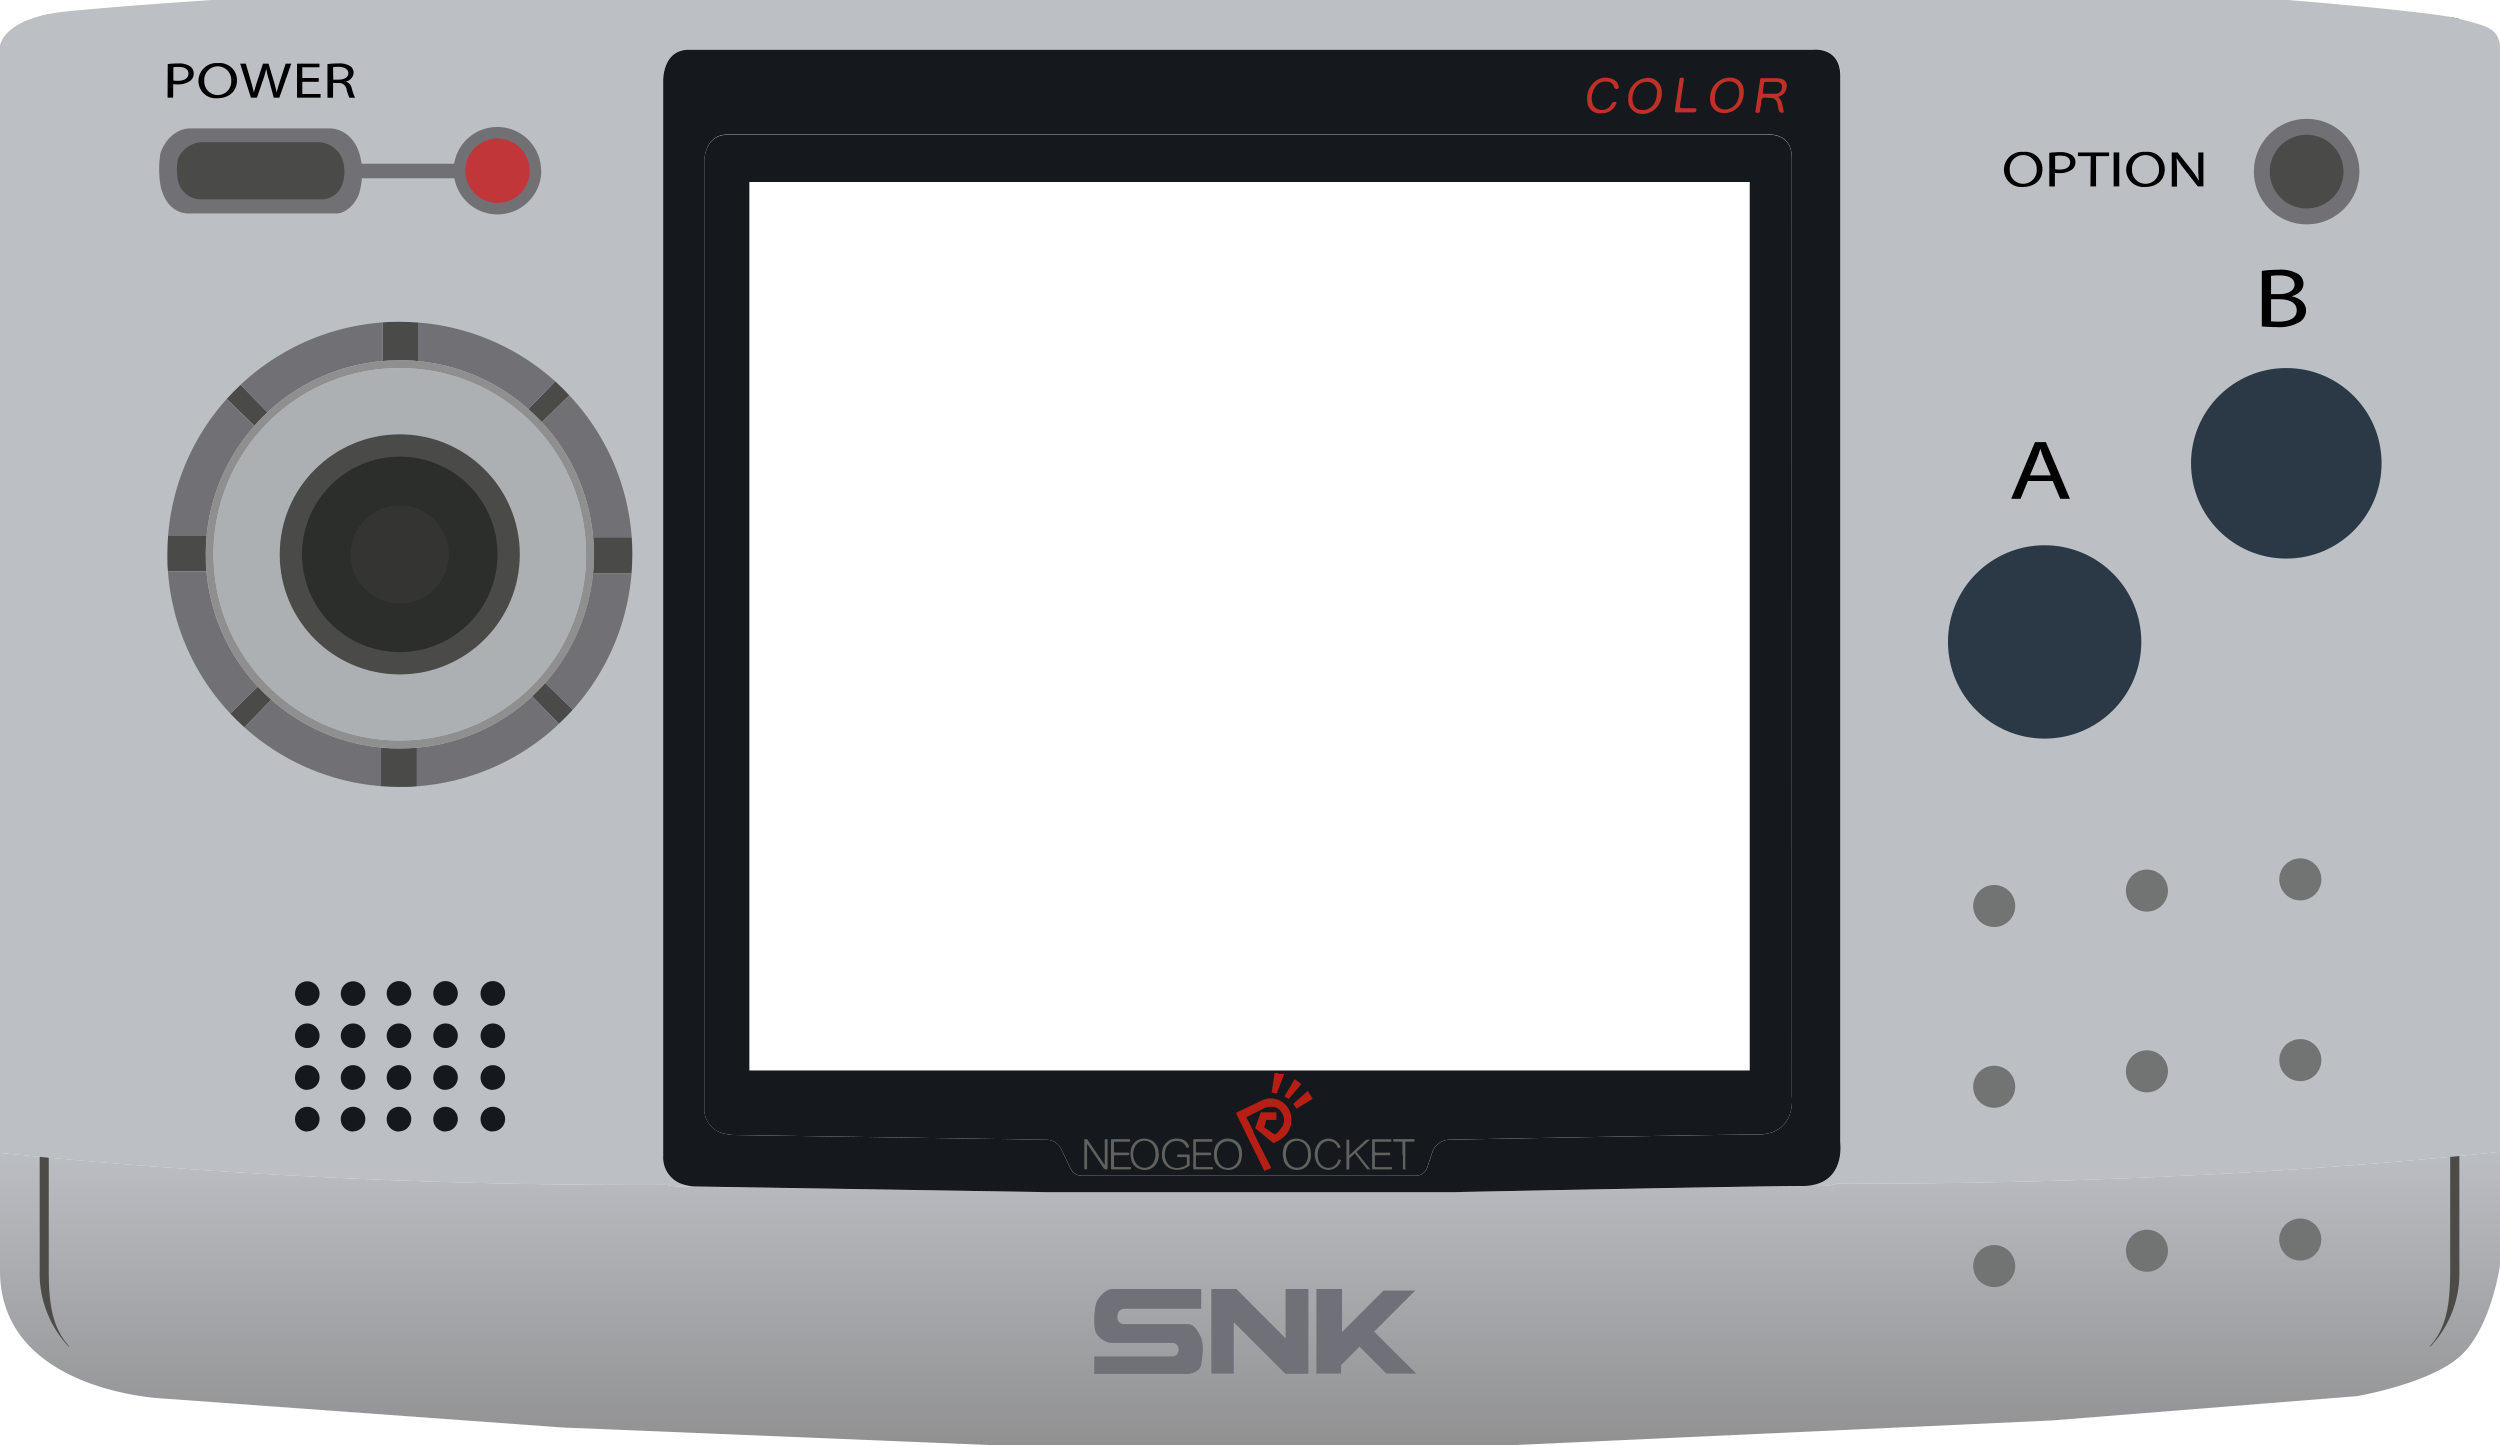 <svg id="e50688c4-d8c0-45e0-a1f9-856204db38f8" data-name="Calque 1" xmlns="http://www.w3.org/2000/svg" xmlns:xlink="http://www.w3.org/1999/xlink" viewBox="0 0 446.08 257.87"><defs><style>.b52fd182-85d7-4589-b901-b75a2bf93cc6{fill:url(#f3e09c5e-ab00-4d3f-9b25-6cf212ebb254);}.bd1a793b-036f-4e10-99ab-8b4c4a3145f2{fill:#4c4b48;}.bd41374b-a26d-40e1-b847-38f7a44607ef{fill:#bcbfc4;}.f1327d75-eb51-45bb-9375-a2be26634d50{fill:#15191e;}.e5d1b1d6-635f-4972-b5ee-d92edfaa49bf{fill:#717175;}.aeca2425-c9e7-46e2-89ad-e7cb92b5078e{fill:#4a4a48;}.eb0b338c-4eeb-4d46-9655-97182f63a127{fill:#c13639;}.fcd7da9c-a1da-4dc0-a32f-035346d4e85e{fill:#2b3947;}.acf9fb91-3936-4dbf-b23f-bccc07991e6d{fill:#727373;}.b5417493-870b-43ee-83d9-31ee3280013e{fill:#908f90;}.be4ac334-cce5-4c6c-b4e1-2a25770e5276{fill:#adb0b3;}.bc2a8032-c645-4cb8-8b59-bcb558a1519a{fill:#2c2e2b;}.a29d22e8-d935-4cb6-8689-ff331ef7dbeb{fill:#343532;}.bd0b218c-380a-4074-a9e1-7a62e9910d06{fill:#6f7078;}.a1981972-910d-4014-bc55-e2767e2c65a4{fill:#61615e;}.ec5a5411-5915-467d-90d8-4f2465434cee{fill:#b81f14;}.acf881b6-629d-47bd-acee-f8a4df767848{fill:#c03027;}</style><linearGradient id="f3e09c5e-ab00-4d3f-9b25-6cf212ebb254" x1="223.04" y1="2.13" x2="223.04" y2="54.48" gradientTransform="matrix(1, 0, 0, -1, 0, 260)" gradientUnits="userSpaceOnUse"><stop offset="0" stop-color="#919192"/><stop offset="1" stop-color="#bbbec3"/></linearGradient></defs><path class="b52fd182-85d7-4589-b901-b75a2bf93cc6" d="M446.08,205.52v20.27s-1.51,10.79-6.81,15.92-18.75,7.41-18.75,7.41L366,253.46l-96.39,4.41H177.3l-76.94-3.16-71.27-5.17S0,248.37,0,226.71v-21a1136.49,1136.49,0,0,0,118.92,5.7,7.74,7.74,0,0,0,1.92.28l64.37,1H261s55.94-1.09,63.94-1.09a8.82,8.82,0,0,0,2.8-.4c59.23.14,102.8-4,118.39-5.7Z"/><path class="bd1a793b-036f-4e10-99ab-8b4c4a3145f2" d="M12.29,240.12v.2a19.07,19.07,0,0,1-5.21-13.61V2.94l1.33-.33L8.7,76.75v150c0,5.83.64,10.17,3.59,13.41Z"/><path class="bd1a793b-036f-4e10-99ab-8b4c4a3145f2" d="M433.62,240.12v.2a19.07,19.07,0,0,0,5.21-13.61V20.87l0-17.5-1.35-.29-.29,73.67v150c0,5.83-.64,10.17-3.59,13.41Z"/><path class="bd41374b-a26d-40e1-b847-38f7a44607ef" d="M438.85,3.37C434.37,2.12,408.29,0,408.29,0H37.87S24.09.87,12.22,2,0,8.21,0,8.21V205.73a1136.41,1136.41,0,0,0,118.91,5.7,7.84,7.84,0,0,0,1.93.28l64.37,1h1.2l-62.33-1a7.29,7.29,0,0,1-1.86-.28,5,5,0,0,1-3.89-5.14V14.37s-.13-5.52,4.58-5.52l100.17,0h100.5s4.83-.58,4.83,4.71V203.87s.75,5.78-4,7.35a8.32,8.32,0,0,1-2.71.4c-7.75,0-61.91,1.09-61.91,1.09H261s55.94-1.09,63.94-1.09a8.82,8.82,0,0,0,2.8-.4c59.23.14,102.79-4,118.39-5.7V8.87C446.08,4.79,443.32,4.62,438.85,3.37Z"/><path class="f1327d75-eb51-45bb-9375-a2be26634d50" d="M324.37,211.22c4.79-1.57,4-7.35,4-7.35V13.58c0-5.29-4.83-4.71-4.83-4.71H223.08l-100.17,0c-4.71,0-4.58,5.52-4.58,5.52V206.29a5,5,0,0,0,3.89,5.14,7.29,7.29,0,0,0,1.86.28l62.33,1h73.34s54.16-1.09,61.91-1.09A8.32,8.32,0,0,0,324.37,211.22ZM316,202.09h0a8.09,8.09,0,0,1-2.51.35c-6.23,0-44.92.73-54.86.92a3.29,3.29,0,0,0-3.06,2.25l-.88,2.66a2.21,2.21,0,0,1-2.1,1.52H193.05a2.2,2.2,0,0,1-2-1.25L189.33,205a2.91,2.91,0,0,0-2.57-1.64L131,202.52a6.89,6.89,0,0,1-1.72-.25,4.41,4.41,0,0,1-3.6-4.52V28.88S125.54,24,129.89,24l92.53,0h92.83s4.46-.51,4.46,4.14V195.62S320.4,200.71,316,202.09Z"/><path class="f1327d75-eb51-45bb-9375-a2be26634d50" d="M319.71,28.18c0-4.65-4.46-4.14-4.46-4.14H222.42l-92.53,0c-4.35,0-4.23,4.86-4.23,4.86V197.75a4.41,4.41,0,0,0,3.6,4.52,6.89,6.89,0,0,0,1.72.25l55.78.85a2.91,2.91,0,0,1,2.57,1.64l1.73,3.53a2.2,2.2,0,0,0,2,1.25h59.52a2.21,2.21,0,0,0,2.1-1.52l.88-2.66a3.29,3.29,0,0,1,3.06-2.25c9.94-.19,48.63-.92,54.86-.92a8.09,8.09,0,0,0,2.51-.35h0c4.42-1.38,3.73-6.47,3.73-6.47ZM312.21,191H133.71V32.47h178.5Z"/><path class="e5d1b1d6-635f-4972-b5ee-d92edfaa49bf" d="M96.58,30.46a7.81,7.81,0,0,1-15.5,1.35l-16.52,0c0,.57-.14,1.17-.25,1.82-.41,2.42-2.5,4.46-4.26,4.46H33.63s-3.86.28-5-5a17.86,17.86,0,0,1,0-5.75s1.16-4,5-4.43H59s4.32,0,5.38,5.53a6.69,6.69,0,0,1,.14.78l16.51,0a7.81,7.81,0,0,1,15.52,1.27Z"/><path class="aeca2425-c9e7-46e2-89ad-e7cb92b5078e" d="M35.89,25.37H56.83a4.69,4.69,0,0,1,4.44,3.7,6.87,6.87,0,0,1-.09,3.5,4,4,0,0,1-3.51,3H35.89a4.19,4.19,0,0,1-4.14-3.37,9.68,9.68,0,0,1,0-3.85A4.93,4.93,0,0,1,35.89,25.37Z"/><circle class="eb0b338c-4eeb-4d46-9655-97182f63a127" cx="88.77" cy="30.46" r="5.75"/><circle class="fcd7da9c-a1da-4dc0-a32f-035346d4e85e" cx="364.83" cy="114.54" r="17.25"/><circle class="fcd7da9c-a1da-4dc0-a32f-035346d4e85e" cx="407.95" cy="82.67" r="17"/><path class="acf9fb91-3936-4dbf-b23f-bccc07991e6d" d="M352.08,161.66a3.75,3.75,0,1,1,3.75,3.75A3.75,3.75,0,0,1,352.08,161.66Zm3.75,36a3.75,3.75,0,1,0-3.75-3.75A3.74,3.74,0,0,0,355.83,197.66Zm0,24.5a3.75,3.75,0,1,0,3.75,3.76A3.75,3.75,0,0,0,355.83,222.16Zm27.25-59.5a3.75,3.75,0,1,0-3.75-3.75A3.74,3.74,0,0,0,383.08,162.66Zm0,32.25a3.75,3.75,0,1,0-3.75-3.75A3.74,3.74,0,0,0,383.08,194.91Zm0,24.51a3.75,3.75,0,1,0,3.75,3.74A3.74,3.74,0,0,0,383.08,219.42Zm27.37-58.76a3.75,3.75,0,1,0-3.75-3.75A3.74,3.74,0,0,0,410.45,160.66Zm0,32.25a3.75,3.75,0,1,0-3.75-3.75A3.74,3.74,0,0,0,410.45,192.91Zm0,24.51a3.75,3.75,0,1,0,3.74,3.74A3.75,3.75,0,0,0,410.46,217.42Z"/><path class="f1327d75-eb51-45bb-9375-a2be26634d50" d="M52.64,177.29a2.19,2.19,0,1,1,2.19,2.19A2.19,2.19,0,0,1,52.64,177.29ZM54.83,187a2.19,2.19,0,1,0-2.19-2.19A2.19,2.19,0,0,0,54.83,187Zm0,7.44a2.19,2.19,0,1,0-2.19-2.19A2.19,2.19,0,0,0,54.83,194.48Zm0,7.43a2.19,2.19,0,1,0-2.19-2.18A2.18,2.18,0,0,0,54.83,201.91ZM63,179.48a2.19,2.19,0,1,0-2.19-2.19A2.19,2.19,0,0,0,63,179.48ZM63,187a2.19,2.19,0,1,0-2.19-2.19A2.19,2.19,0,0,0,63,187Zm0,7.44a2.19,2.19,0,1,0-2.19-2.19A2.19,2.19,0,0,0,63,194.48Zm0,7.43a2.19,2.19,0,1,0-2.19-2.18A2.18,2.18,0,0,0,63,201.91Zm8.25-22.43A2.19,2.19,0,1,0,69,177.29,2.19,2.19,0,0,0,71.21,179.48Zm0,7.56A2.19,2.19,0,1,0,69,184.85,2.19,2.19,0,0,0,71.21,187Zm0,7.44A2.19,2.19,0,1,0,69,192.29,2.19,2.19,0,0,0,71.21,194.48Zm0,7.43A2.19,2.19,0,1,0,69,199.73,2.18,2.18,0,0,0,71.21,201.91Zm8.25-22.43a2.19,2.19,0,1,0-2.19-2.19A2.19,2.19,0,0,0,79.46,179.48Zm0,7.56a2.19,2.19,0,1,0-2.19-2.19A2.19,2.19,0,0,0,79.46,187Zm0,7.44a2.19,2.19,0,1,0-2.19-2.19A2.19,2.19,0,0,0,79.46,194.48Zm0,7.43a2.19,2.19,0,1,0-2.19-2.18A2.18,2.18,0,0,0,79.46,201.91Zm8.43-22.43a2.19,2.19,0,1,0-2.18-2.19A2.19,2.19,0,0,0,87.89,179.48Zm0,7.56a2.19,2.19,0,1,0-2.18-2.19A2.19,2.19,0,0,0,87.89,187Zm0,7.44a2.19,2.19,0,1,0-2.18-2.19A2.19,2.19,0,0,0,87.89,194.48Zm0,7.43a2.19,2.19,0,1,0-2.18-2.18A2.18,2.18,0,0,0,87.89,201.91Z"/><circle class="e5d1b1d6-635f-4972-b5ee-d92edfaa49bf" cx="411.58" cy="30.62" r="9.42"/><circle class="aeca2425-c9e7-46e2-89ad-e7cb92b5078e" cx="411.58" cy="30.62" r="6.58"/><path class="aeca2425-c9e7-46e2-89ad-e7cb92b5078e" d="M47.72,73.57c-.81.77-1.58,1.56-2.32,2.4l-4.94-4.79c.79-.88,1.62-1.72,2.47-2.52ZM71.33,57.42c-1,0-2,0-3.06.11v6.89c1-.08,2-.13,3.06-.13s2.26,0,3.37.16V57.56C73.59,57.47,72.47,57.42,71.33,57.42ZM99.07,68.05,94.27,73c.83.74,1.64,1.52,2.41,2.33l4.9-4.79C100.78,69.66,99.94,68.84,99.07,68.05Zm13.65,27.8h-6.9c.09,1,.14,2,.14,3.07s0,2.26-.16,3.37h6.89c.09-1.11.14-2.23.14-3.37S112.79,96.86,112.72,95.85Zm-15.45,26c-.75.83-1.52,1.62-2.33,2.39l4.79,4.91c.86-.8,1.68-1.64,2.47-2.52ZM71.33,133.54c-1.14,0-2.26,0-3.37-.16v6.9c1.11.09,2.23.14,3.37.14s2,0,3.06-.12v-6.89C73.38,133.49,72.36,133.54,71.33,133.54ZM46,122.52l-4.91,4.8q1.22,1.29,2.52,2.46l4.8-4.93C47.56,124.11,46.75,123.33,46,122.52Zm-9.11-27H30c-.09,1.11-.14,2.24-.14,3.38s0,2,.11,3.06h6.9c-.09-1-.14-2-.14-3.06S36.76,96.65,36.87,95.54Z"/><path class="e5d1b1d6-635f-4972-b5ee-d92edfaa49bf" d="M36.87,95.54H30A41.31,41.31,0,0,1,40.46,71.18L45.4,76A34.48,34.48,0,0,0,36.87,95.54Zm0,6.44h-6.9a41.43,41.43,0,0,0,11.13,25.34l4.91-4.8A34.52,34.52,0,0,1,36.84,102Zm6.75,27.8A41.31,41.31,0,0,0,68,140.28v-6.9a34.48,34.48,0,0,1-19.57-8.53ZM68.27,64.42V57.53A41.36,41.36,0,0,0,42.93,68.66l4.79,4.91A34.52,34.52,0,0,1,68.27,64.42Zm30.8,3.63A41.3,41.3,0,0,0,74.7,57.56v6.89A34.48,34.48,0,0,1,94.27,73ZM74.39,133.41v6.89a41.31,41.31,0,0,0,25.34-11.13l-4.79-4.91a34.64,34.64,0,0,1-20.55,9.15Zm22.88-11.54,4.93,4.78a41.33,41.33,0,0,0,10.49-24.36H105.8A34.61,34.61,0,0,1,97.27,121.87Zm8.55-26h6.9a41.33,41.33,0,0,0-11.14-25.33l-4.9,4.79A34.54,34.54,0,0,1,105.82,95.85Z"/><path class="b5417493-870b-43ee-83d9-31ee3280013e" d="M105.82,95.85a34.54,34.54,0,0,0-9.14-20.54c-.77-.81-1.58-1.59-2.41-2.33A34.48,34.48,0,0,0,74.7,64.45c-1.11-.11-2.23-.16-3.37-.16s-2,0-3.06.13a34.52,34.52,0,0,0-20.55,9.15c-.81.77-1.58,1.56-2.32,2.4a34.48,34.48,0,0,0-8.53,19.57c-.11,1.11-.17,2.24-.17,3.38s0,2,.14,3.06A34.52,34.52,0,0,0,46,122.52c.77.81,1.58,1.59,2.41,2.33A34.48,34.48,0,0,0,68,133.38c1.11.11,2.23.16,3.37.16s2,0,3.06-.13a34.64,34.64,0,0,0,20.55-9.15c.81-.77,1.58-1.56,2.33-2.39a34.61,34.61,0,0,0,8.53-19.58c.11-1.11.16-2.23.16-3.37s0-2.06-.14-3.07Zm-1.4,6.3A33.22,33.22,0,0,1,96.23,121c-.72.8-1.46,1.56-2.24,2.3A33.26,33.26,0,0,1,74.27,132q-1.45.12-2.94.12a31.67,31.67,0,0,1-3.24-.15,33.09,33.09,0,0,1-18.78-8.19c-.8-.71-1.58-1.46-2.31-2.24a33.09,33.09,0,0,1-8.78-19.71c-.09-1-.13-2-.13-2.94a31.52,31.52,0,0,1,.16-3.24,33.09,33.09,0,0,1,8.19-18.79c.71-.81,1.45-1.57,2.23-2.31A33.14,33.14,0,0,1,68.39,65.8q1.45-.12,2.94-.12a31.67,31.67,0,0,1,3.24.15A33.09,33.09,0,0,1,93.35,74c.8.71,1.58,1.46,2.31,2.24A33.11,33.11,0,0,1,104.44,96c.09,1,.13,2,.13,3a31.34,31.34,0,0,1-.15,3.23Z"/><path class="be4ac334-cce5-4c6c-b4e1-2a25770e5276" d="M104.57,98.92a31.34,31.34,0,0,1-.15,3.23A33.22,33.22,0,0,1,96.23,121c-.72.8-1.46,1.56-2.24,2.3A33.26,33.26,0,0,1,74.27,132q-1.45.12-2.94.12a31.67,31.67,0,0,1-3.24-.15,33.09,33.09,0,0,1-18.78-8.19c-.8-.71-1.58-1.46-2.31-2.24a33.09,33.09,0,0,1-8.78-19.71c-.09-1-.13-2-.13-2.94a31.52,31.52,0,0,1,.16-3.24,33.09,33.09,0,0,1,8.19-18.79c.71-.81,1.45-1.57,2.23-2.31A33.14,33.14,0,0,1,68.39,65.8q1.45-.12,2.94-.12a31.67,31.67,0,0,1,3.24.15A33.09,33.09,0,0,1,93.35,74c.8.71,1.58,1.46,2.31,2.24A33.11,33.11,0,0,1,104.44,96c.09,1,.13,2,.13,3Z"/><circle class="aeca2425-c9e7-46e2-89ad-e7cb92b5078e" cx="71.33" cy="98.92" r="21.42"/><circle class="bc2a8032-c645-4cb8-8b59-bcb558a1519a" cx="71.33" cy="98.92" r="17.44"/><circle class="a29d22e8-d935-4cb6-8689-ff331ef7dbeb" cx="71.33" cy="98.92" r="8.75"/><path class="bd0b218c-380a-4074-a9e1-7a62e9910d06" d="M252.7,245.1h-5.31l-4.81-4.81-3.28,3.28v1.53h-4.41V230h4.57v7.68l7.4-7.4h5.66l-7.33,7.33ZM229.39,230v8.81L220.61,230h-4.47V245.1h4v-9.18l9.22,9.21h4.1V230Zm-15.27,8.27c-.83-1.63-1.46-2-2.16-2H200.29a1.46,1.46,0,0,1-.81-.63,2,2,0,0,1,.18-1.66,1.44,1.44,0,0,1,1.09-.46h13.58V230H198.62a2.31,2.31,0,0,0-1.42.49,4.65,4.65,0,0,0-1.62,2.07c-.38,1.38-.5,4.31,0,5.31a3.87,3.87,0,0,0,2.5,1.75h11.25a1.12,1.12,0,0,1,.83.56,1.49,1.49,0,0,1-.25,1.63,1.37,1.37,0,0,1-1,.21H195.25v3.13h16.87s2-.26,2.21-1.67.63-3.59-.21-5.21Z"/><path d="M29.93,11.44a12.72,12.72,0,0,1,1.86-.12,3.66,3.66,0,0,1,2.11.5,1.51,1.51,0,0,1,.66,1.27,1.61,1.61,0,0,1-.58,1.3,3.6,3.6,0,0,1-2.3.67A3.69,3.69,0,0,1,30.9,15v2.43h-1Zm1,2.92a3.67,3.67,0,0,0,.8.06c1.17,0,1.89-.46,1.89-1.29s-.71-1.19-1.78-1.19a5.74,5.74,0,0,0-.91.06Z"/><path d="M42.28,14.33c0,2.09-1.57,3.2-3.49,3.2a3.09,3.09,0,0,1-3.38-3.08,3.21,3.21,0,0,1,3.49-3.19A3.06,3.06,0,0,1,42.28,14.33Zm-5.83.1a2.41,2.41,0,1,0,4.81-.06,2.41,2.41,0,1,0-4.81.06Z"/><path d="M44.77,17.43l-1.91-6.07h1l.89,3.07c.22.76.42,1.51.56,2.1h0c.12-.6.36-1.32.61-2.11l1-3.06h1l.92,3.08a19.73,19.73,0,0,1,.52,2.08h0c.16-.66.37-1.34.61-2.1l1-3.06h1l-2.13,6.07h-1L48,14.27a14.18,14.18,0,0,1-.49-2h0a19,19,0,0,1-.58,2l-1.08,3.16Z"/><path d="M56.87,14.59H53.94v2.18H57.2v.66H53V11.36H57V12H53.94v1.92h2.93Z"/><path d="M58.46,11.44a12.62,12.62,0,0,1,1.86-.12,3.64,3.64,0,0,1,2.18.49A1.39,1.39,0,0,1,63.09,13a1.68,1.68,0,0,1-1.42,1.55v0a1.57,1.57,0,0,1,1.1,1.22,9.22,9.22,0,0,0,.58,1.67h-1a6.73,6.73,0,0,1-.5-1.45,1.37,1.37,0,0,0-1.51-1.18h-.91v2.63h-1v-6Zm1,2.77h1c1,0,1.7-.46,1.7-1.15s-.71-1.13-1.73-1.14a5.46,5.46,0,0,0-1,.07Z"/><path d="M364.44,30.17c0,2.09-1.58,3.19-3.49,3.19a3.09,3.09,0,0,1-3.38-3.08,3.2,3.2,0,0,1,3.49-3.18A3.07,3.07,0,0,1,364.44,30.17Zm-5.84.1a2.41,2.41,0,1,0,4.81-.07,2.41,2.41,0,1,0-4.81.07Z"/><path d="M365.69,27.27a14.3,14.3,0,0,1,1.86-.12,3.56,3.56,0,0,1,2.11.51,1.48,1.48,0,0,1,.66,1.27,1.58,1.58,0,0,1-.58,1.29,3.58,3.58,0,0,1-2.3.67,4.58,4.58,0,0,1-.78-.05v2.43h-1v-6Zm1,2.92a3.69,3.69,0,0,0,.81.07c1.17,0,1.88-.46,1.88-1.3s-.7-1.19-1.77-1.19a4.38,4.38,0,0,0-.91.07v2.35Z"/><path d="M373.05,27.86h-2.28V27.2h5.56v.66H374v5.4h-1Z"/><path d="M378.14,27.2v6.06h-1V27.2Z"/><path d="M386.26,30.17c0,2.09-1.58,3.19-3.5,3.19a3.09,3.09,0,0,1-3.38-3.08,3.21,3.21,0,0,1,3.5-3.18A3.07,3.07,0,0,1,386.26,30.17Zm-5.84.1a2.41,2.41,0,1,0,4.81-.07,2.41,2.41,0,1,0-4.81.07Z"/><path d="M387.51,33.26V27.2h1.06L391,30.27a16.63,16.63,0,0,1,1.35,2h0a21.64,21.64,0,0,1-.11-2.49V27.2h.92v6.06h-1l-2.39-3.07a18.22,18.22,0,0,1-1.41-2h0c.06.77.08,1.5.08,2.5v2.6h-.92Z"/><path d="M361.83,85.83,360.53,89h-1.67l4.25-10.11h1.95L369.34,89h-1.73l-1.34-3.18Zm4.11-1-1.23-2.91c-.28-.66-.46-1.26-.65-1.85h0c-.18.6-.39,1.22-.63,1.83l-1.22,2.93Z"/><path d="M403.62,48.34a19.22,19.22,0,0,1,2.95-.21,6.1,6.1,0,0,1,3.44.74,2,2,0,0,1,1,1.78c0,1-.8,1.83-2.12,2.22v0c1.19.24,2.58,1,2.58,2.54a2.49,2.49,0,0,1-1.05,2,7.38,7.38,0,0,1-4.33.95,23.18,23.18,0,0,1-2.51-.12V48.34Zm1.61,4.14h1.47c1.71,0,2.72-.72,2.72-1.69,0-1.19-1.12-1.65-2.76-1.65a8,8,0,0,0-1.43.09Zm0,4.85a11.78,11.78,0,0,0,1.36.06c1.67,0,3.22-.5,3.22-2s-1.47-2-3.24-2h-1.34Z"/><path class="a1981972-910d-4014-bc55-e2767e2c65a4" d="M250.25,206.16c0-.73,0-1.46,0-2.2,0-.21-.06-.26-.26-.25-.4,0-.81,0-1.21,0-.21,0-.18-.12-.19-.25s0-.21.2-.21q1.72,0,3.45,0c.19,0,.17.1.17.23s0,.23-.17.23c-.42,0-.85,0-1.28,0-.17,0-.21,0-.21.22,0,1.49,0,3,0,4.48,0,.08.05.19,0,.22a.75.75,0,0,1-.42,0c-.07,0,0-.12,0-.18v-2.29Z"/><path class="a1981972-910d-4014-bc55-e2767e2c65a4" d="M248.39,208.42c0,.16,0,.24-.21.24-1,0-2.08,0-3.12,0-.18,0-.23-.05-.23-.22,0-.83,0-1.65,0-2.47v-2.49c0-.15,0-.21.19-.21,1,0,2,0,3.05,0,.19,0,.2.09.2.23s0,.23-.21.23h-2.51c-.17,0-.23,0-.23.22,0,.5,0,1,0,1.51,0,.17.06.21.22.21h2.29c.18,0,.23.05.23.23s0,.23-.23.23h-2.28c-.18,0-.23,0-.23.23,0,.55,0,1.1,0,1.66,0,.17,0,.23.23.23h2.6c.17,0,.24,0,.23.22Z"/><path class="a1981972-910d-4014-bc55-e2767e2c65a4" d="M244.62,208.65H244c-.11,0-.14-.11-.2-.18-.64-.83-1.28-1.67-1.91-2.51-.11-.15-.18-.17-.32,0s-.44.41-.67.61a.4.4,0,0,0-.14.33c0,.53,0,1.07,0,1.61,0,.21-.11.19-.24.18s-.27.07-.27-.17c0-1.68,0-3.37,0-5,0-.22.14-.16.25-.16s.26-.06.26.16c0,.79,0,1.59,0,2.38,0,.07-.05.16,0,.2s.11-.06.16-.11c.85-.79,1.73-1.56,2.56-2.38a1.1,1.1,0,0,1,.95-.24l-1.42,1.29c-.27.25-.54.51-.83.75-.14.12-.13.2,0,.33l2.22,2.79a1.58,1.58,0,0,1,.16.21Z"/><path class="a1981972-910d-4014-bc55-e2767e2c65a4" d="M239.2,207.22a2.32,2.32,0,0,1-4.39-.09,3.23,3.23,0,0,1,.45-3.14,2.32,2.32,0,0,1,3.89.56c0,.09.11.21-.05.22s-.3.23-.41,0a1.61,1.61,0,0,0-1.23-1.12,1.77,1.77,0,0,0-1.83.7,2.89,2.89,0,0,0-.46,2.16,2.06,2.06,0,0,0,.55,1.31,1.79,1.79,0,0,0,2.92-.44,2.55,2.55,0,0,0,.14-.35c0-.16.12-.17.24-.13.29.08.29.08.18.36Z"/><path class="a1981972-910d-4014-bc55-e2767e2c65a4" d="M233.88,205.72a2.41,2.41,0,0,0-2.19-2.52A2.33,2.33,0,0,0,229,205a3.58,3.58,0,0,0,0,1.75,2.26,2.26,0,0,0,1.61,1.87,2.47,2.47,0,0,0,2.55-.54,2.83,2.83,0,0,0,.76-2.11v-.25ZM233,207.5a1.87,1.87,0,0,1-3.11.05,3.11,3.11,0,0,1,0-3.22,1.9,1.9,0,0,1,3.1.07,2.76,2.76,0,0,1,.4,1.56A2.62,2.62,0,0,1,233,207.5Z"/><path class="ec5a5411-5915-467d-90d8-4f2465434cee" d="M230.85,197.1a.15.15,0,0,1,0-.23l2.38-2.1c.1-.1.14-.08.21,0q.34.58.72,1.17c.05.09.05.13-.05.18l-.28.18-2.34,1.45c-.12.08-.18.06-.25-.06s-.28-.41-.42-.62Z"/><path class="ec5a5411-5915-467d-90d8-4f2465434cee" d="M228.19,191.62h.06a.13.13,0,0,0,.12,0h.06a.28.28,0,0,0,.18,0h.07a.11.11,0,0,0,.11,0h.07a.17.17,0,0,0,.14,0h.07c.06.06,0,.11,0,.17l-.21.58-1,2.6c0,.07-.05.16-.16.13l-.7-.14c-.07,0-.09-.05-.08-.13.11-.68.21-1.36.31-2l.15-1v-.06a.13.13,0,0,0,0-.12.17.17,0,0,1,0-.07c0-.12.08-.14.19-.11a.25.25,0,0,0,.12,0h.06a.13.13,0,0,0,.12,0l.09,0a.2.2,0,0,0,.15,0Z"/><path class="ec5a5411-5915-467d-90d8-4f2465434cee" d="M229.22,195.68a.23.23,0,0,1,.05-.18l1.65-2.81c.05-.09.09-.12.19-.05l1,.71c.08.06.1.1,0,.18a3.1,3.1,0,0,0-.27.34.74.74,0,0,0-.12.13c-.57.68-1.14,1.35-1.7,2a.14.14,0,0,1-.22,0l-.64-.39Z"/><path class="ec5a5411-5915-467d-90d8-4f2465434cee" d="M223.6,201.74h0l0,.05h0l0,.05h0a.09.09,0,0,0,0,.08s0,0,0,.05h0l0,0a.13.13,0,0,0,.06.11c.22.46.45.92.68,1.38q1.2,2.4,2.41,4.79c.07.14.06.2-.09.24l-.16.08-.05,0h0l-.66.28c-.19.08-.19.08-.28-.1q-2-4.08-4-8.15c-.28-.58-.57-1.15-.85-1.72,0,0,0,0,0-.06-.12-.26-.12-.26.15-.39l3.66-1.74a7.59,7.59,0,0,1,1.12-.52,3.71,3.71,0,0,1,4.79,3,4.29,4.29,0,0,1-.71,3.06s0,0,0,0a5.47,5.47,0,0,1-2.29,1.66.23.23,0,0,1-.28,0c-.16-.15-.33-.28-.5-.42l-2.52-2.08a.18.18,0,0,1-.07-.24c.13-.34.25-.68.36-1s.29-.74.39-1.12c0,0,.21-.55.21-.55l0,0h2.62c.06,0,.12,0,.16.05v1.3l-.51,0h-1.18c-.07,0-.14,0-.16.08s-.08.31-.11.47-.16.52-.2.63a.17.17,0,0,0,.08.21l1.46,1c.35.24.36.24.67,0a9,9,0,0,0,1-1.2.47.47,0,0,0,.06-.09,2.38,2.38,0,0,0-.19-2.45,2,2,0,0,0-1.83-1,3.42,3.42,0,0,0-1.59.41c-.85.43-1.7.85-2.54,1.29-.41.21-.36.09-.16.51l0,0Z"/><path class="a1981972-910d-4014-bc55-e2767e2c65a4" d="M221.6,205.65a2.42,2.42,0,0,0-2.18-2.46,2.36,2.36,0,0,0-2.64,1.62,3,3,0,0,0-.16,1.14c0,.13,0,.26,0,.38a2.41,2.41,0,0,0,2.16,2.39,2.35,2.35,0,0,0,2.7-1.74,3.72,3.72,0,0,0,.13-1.33Zm-1,2a1.87,1.87,0,0,1-3,0,3.12,3.12,0,0,1,0-3.29,1.92,1.92,0,0,1,3.24.41,3.22,3.22,0,0,1,.24,1.27,2.62,2.62,0,0,1-.51,1.66Z"/><path class="a1981972-910d-4014-bc55-e2767e2c65a4" d="M216.47,208.43c0,.17,0,.23-.22.22h-3.12c-.17,0-.21,0-.21-.21,0-.83,0-1.66,0-2.49s0-1.64,0-2.47c0-.15,0-.22.2-.22q1.51,0,3,0c.19,0,.2.07.21.22s0,.24-.22.24h-2.49c-.17,0-.23,0-.23.22q0,.76,0,1.53c0,.14.05.19.19.19h2.31c.2,0,.22.08.22.24s0,.22-.21.22h-2.27c-.17,0-.24,0-.24.23,0,.55,0,1.1,0,1.66,0,.17,0,.23.23.23h2.6c.18,0,.23.05.22.23Z"/><path class="a1981972-910d-4014-bc55-e2767e2c65a4" d="M212.28,207.8a.24.24,0,0,1-.1.23,3.45,3.45,0,0,1-3.23.52,2.36,2.36,0,0,1-1.6-2.18,3.66,3.66,0,0,1,.15-1.47,2.5,2.5,0,0,1,2.85-1.7,1.91,1.91,0,0,1,1.79,1.31c0,.09.07.2-.08.21s-.3.23-.4,0a1.68,1.68,0,0,0-1.8-1.12,1.93,1.93,0,0,0-1.77,1.17,2.91,2.91,0,0,0,.36,3,2.21,2.21,0,0,0,2.19.56,2.91,2.91,0,0,0,1-.43.27.27,0,0,0,.13-.26c0-.33,0-.66,0-1,0-.15-.06-.19-.2-.18h-1.32c-.19,0-.2-.08-.2-.23s0-.24.19-.23.62,0,.92,0h.9c.16,0,.2,0,.2.2,0,.55,0,1.09,0,1.64Z"/><path class="a1981972-910d-4014-bc55-e2767e2c65a4" d="M206.71,205.71a2.41,2.41,0,0,0-2.17-2.51,2.33,2.33,0,0,0-2.71,1.8,3.62,3.62,0,0,0,0,1.76,2.26,2.26,0,0,0,1.62,1.86,2.46,2.46,0,0,0,2.54-.55,2.88,2.88,0,0,0,.77-2.13,2,2,0,0,0,0-.23Zm-.9,1.74a1.85,1.85,0,0,1-3.2,0,2.88,2.88,0,0,1,0-3,1.87,1.87,0,0,1,3.16-.07,2.71,2.71,0,0,1,.4,1.58,2.6,2.6,0,0,1-.37,1.48Z"/><path class="a1981972-910d-4014-bc55-e2767e2c65a4" d="M201.79,208.43c0,.18,0,.23-.22.23h-3.1c-.2,0-.23-.07-.23-.25,0-.82,0-1.64,0-2.46s0-1.65,0-2.47c0-.16,0-.22.21-.22q1.52,0,3,0c.21,0,.2.09.21.24s0,.22-.21.22H199c-.18,0-.23,0-.23.23,0,.49,0,1,0,1.48,0,.2.07.23.25.23h2.26c.19,0,.21.07.22.23s-.05.23-.23.23H199c-.17,0-.22,0-.22.22q0,.84,0,1.68c0,.18.06.22.23.22h2.58c.18,0,.24,0,.24.23Z"/><path class="a1981972-910d-4014-bc55-e2767e2c65a4" d="M197.62,208.45c0,.15,0,.2-.2.21a.54.54,0,0,1-.53-.27c-.89-1.34-1.79-2.66-2.7-4a.66.66,0,0,0-.17-.23c-.08,0-.05.09-.05.14l0,4.08c0,.2,0,.27-.25.27s-.24-.1-.24-.28v-4.84c0-.09-.07-.25.08-.26s.36-.1.49.1l.81,1.19c.69,1,1.39,2.06,2.09,3.08,0,.06.06.14.17.16v-1.13c0-1.07,0-2.14,0-3.21,0-.23.12-.2.27-.21s.24,0,.24.21q0,2.49,0,5Z"/><path class="acf881b6-629d-47bd-acee-f8a4df767848" d="M318.29,19.93c-.26-.89-.19-1.93-1-2.61a2,2,0,0,1,.2-.12,2,2,0,0,0,1.33-1.85c0-.79-.39-1.22-1.32-1.35s-2.09,0-3.13-.06c-.3,0-.29.2-.32.39-.27,1.8-.53,3.6-.81,5.4-.05.3,0,.4.33.41s.46-.1.48-.43a4.64,4.64,0,0,1,.12-.82c.09-.45,0-1,.28-1.31s.9-.09,1.36-.1a1.19,1.19,0,0,1,1.33,1c.1.42.17.84.26,1.27a.6.6,0,0,0,.8.32A.15.15,0,0,0,318.29,19.93Zm-1.53-3.2c-.34,0-.67,0-1,0h-.92c-.25,0-.36-.07-.31-.34q.12-.72.21-1.44c0-.25.14-.34.39-.33.63,0,1.28,0,1.91,0s1,.39.92,1A1.13,1.13,0,0,1,316.76,16.73Z"/><path class="acf881b6-629d-47bd-acee-f8a4df767848" d="M308.65,13.85A3.5,3.5,0,0,0,305.18,17c-.28,1.88.74,3.18,2.49,3.18a3.49,3.49,0,0,0,3.43-3.17C311.39,15.14,310.4,13.86,308.65,13.85Zm-1,5.69A1.74,1.74,0,0,1,306,17.63c0-.2,0-.41,0-.51a3.54,3.54,0,0,1,.55-1.53,2.31,2.31,0,0,1,2.15-1.06,1.57,1.57,0,0,1,1.52,1.18,3.29,3.29,0,0,1-.11,2.05,2.45,2.45,0,0,1-2.49,1.78Z"/><path class="acf881b6-629d-47bd-acee-f8a4df767848" d="M299.26,16.94c.14-.9.29-1.8.4-2.7,0-.33.17-.39.46-.39s.38.1.33.4c-.23,1.52-.44,3.05-.69,4.57-.06.4.05.51.43.49.73,0,1.45,0,2.18,0,.3,0,.35.12.31.39s-.14.36-.41.35h-3.13c-.28,0-.33-.11-.29-.36.15-.91.28-1.83.41-2.74Z"/><path class="acf881b6-629d-47bd-acee-f8a4df767848" d="M296.49,16.14A2.44,2.44,0,0,0,293.31,14a3.56,3.56,0,0,0-2.76,3.14c0,.1,0,.2,0,.3a2.49,2.49,0,0,0,1.6,2.75,3.27,3.27,0,0,0,3.37-.93A3.86,3.86,0,0,0,296.49,16.14Zm-1.33,2.33a2.33,2.33,0,0,1-2,1.16,1.59,1.59,0,0,1-1.72-1.09,3.23,3.23,0,0,1,.4-2.82,2.34,2.34,0,0,1,2.43-1.08,1.78,1.78,0,0,1,1.38,1.91,5.54,5.54,0,0,1-.05.56A3.18,3.18,0,0,1,295.16,18.47Z"/><path class="acf881b6-629d-47bd-acee-f8a4df767848" d="M285.65,20.22A2.2,2.2,0,0,1,283.22,18a3.85,3.85,0,0,1,1.57-3.6,3,3,0,0,1,3.44,0,1.55,1.55,0,0,1,.53.85c0,.18.22.4-.07.57a.5.5,0,0,1-.71-.3,1.22,1.22,0,0,0-1.2-.95,2.09,2.09,0,0,0-2.07.88,3.36,3.36,0,0,0-.46,3.26,1.83,1.83,0,0,0,2.56.64,1.63,1.63,0,0,0,.71-.78.67.67,0,0,1,.82-.36c.19.09.07.25,0,.38A2.68,2.68,0,0,1,286,20.22c-.11,0-.23,0-.35,0Z"/></svg>